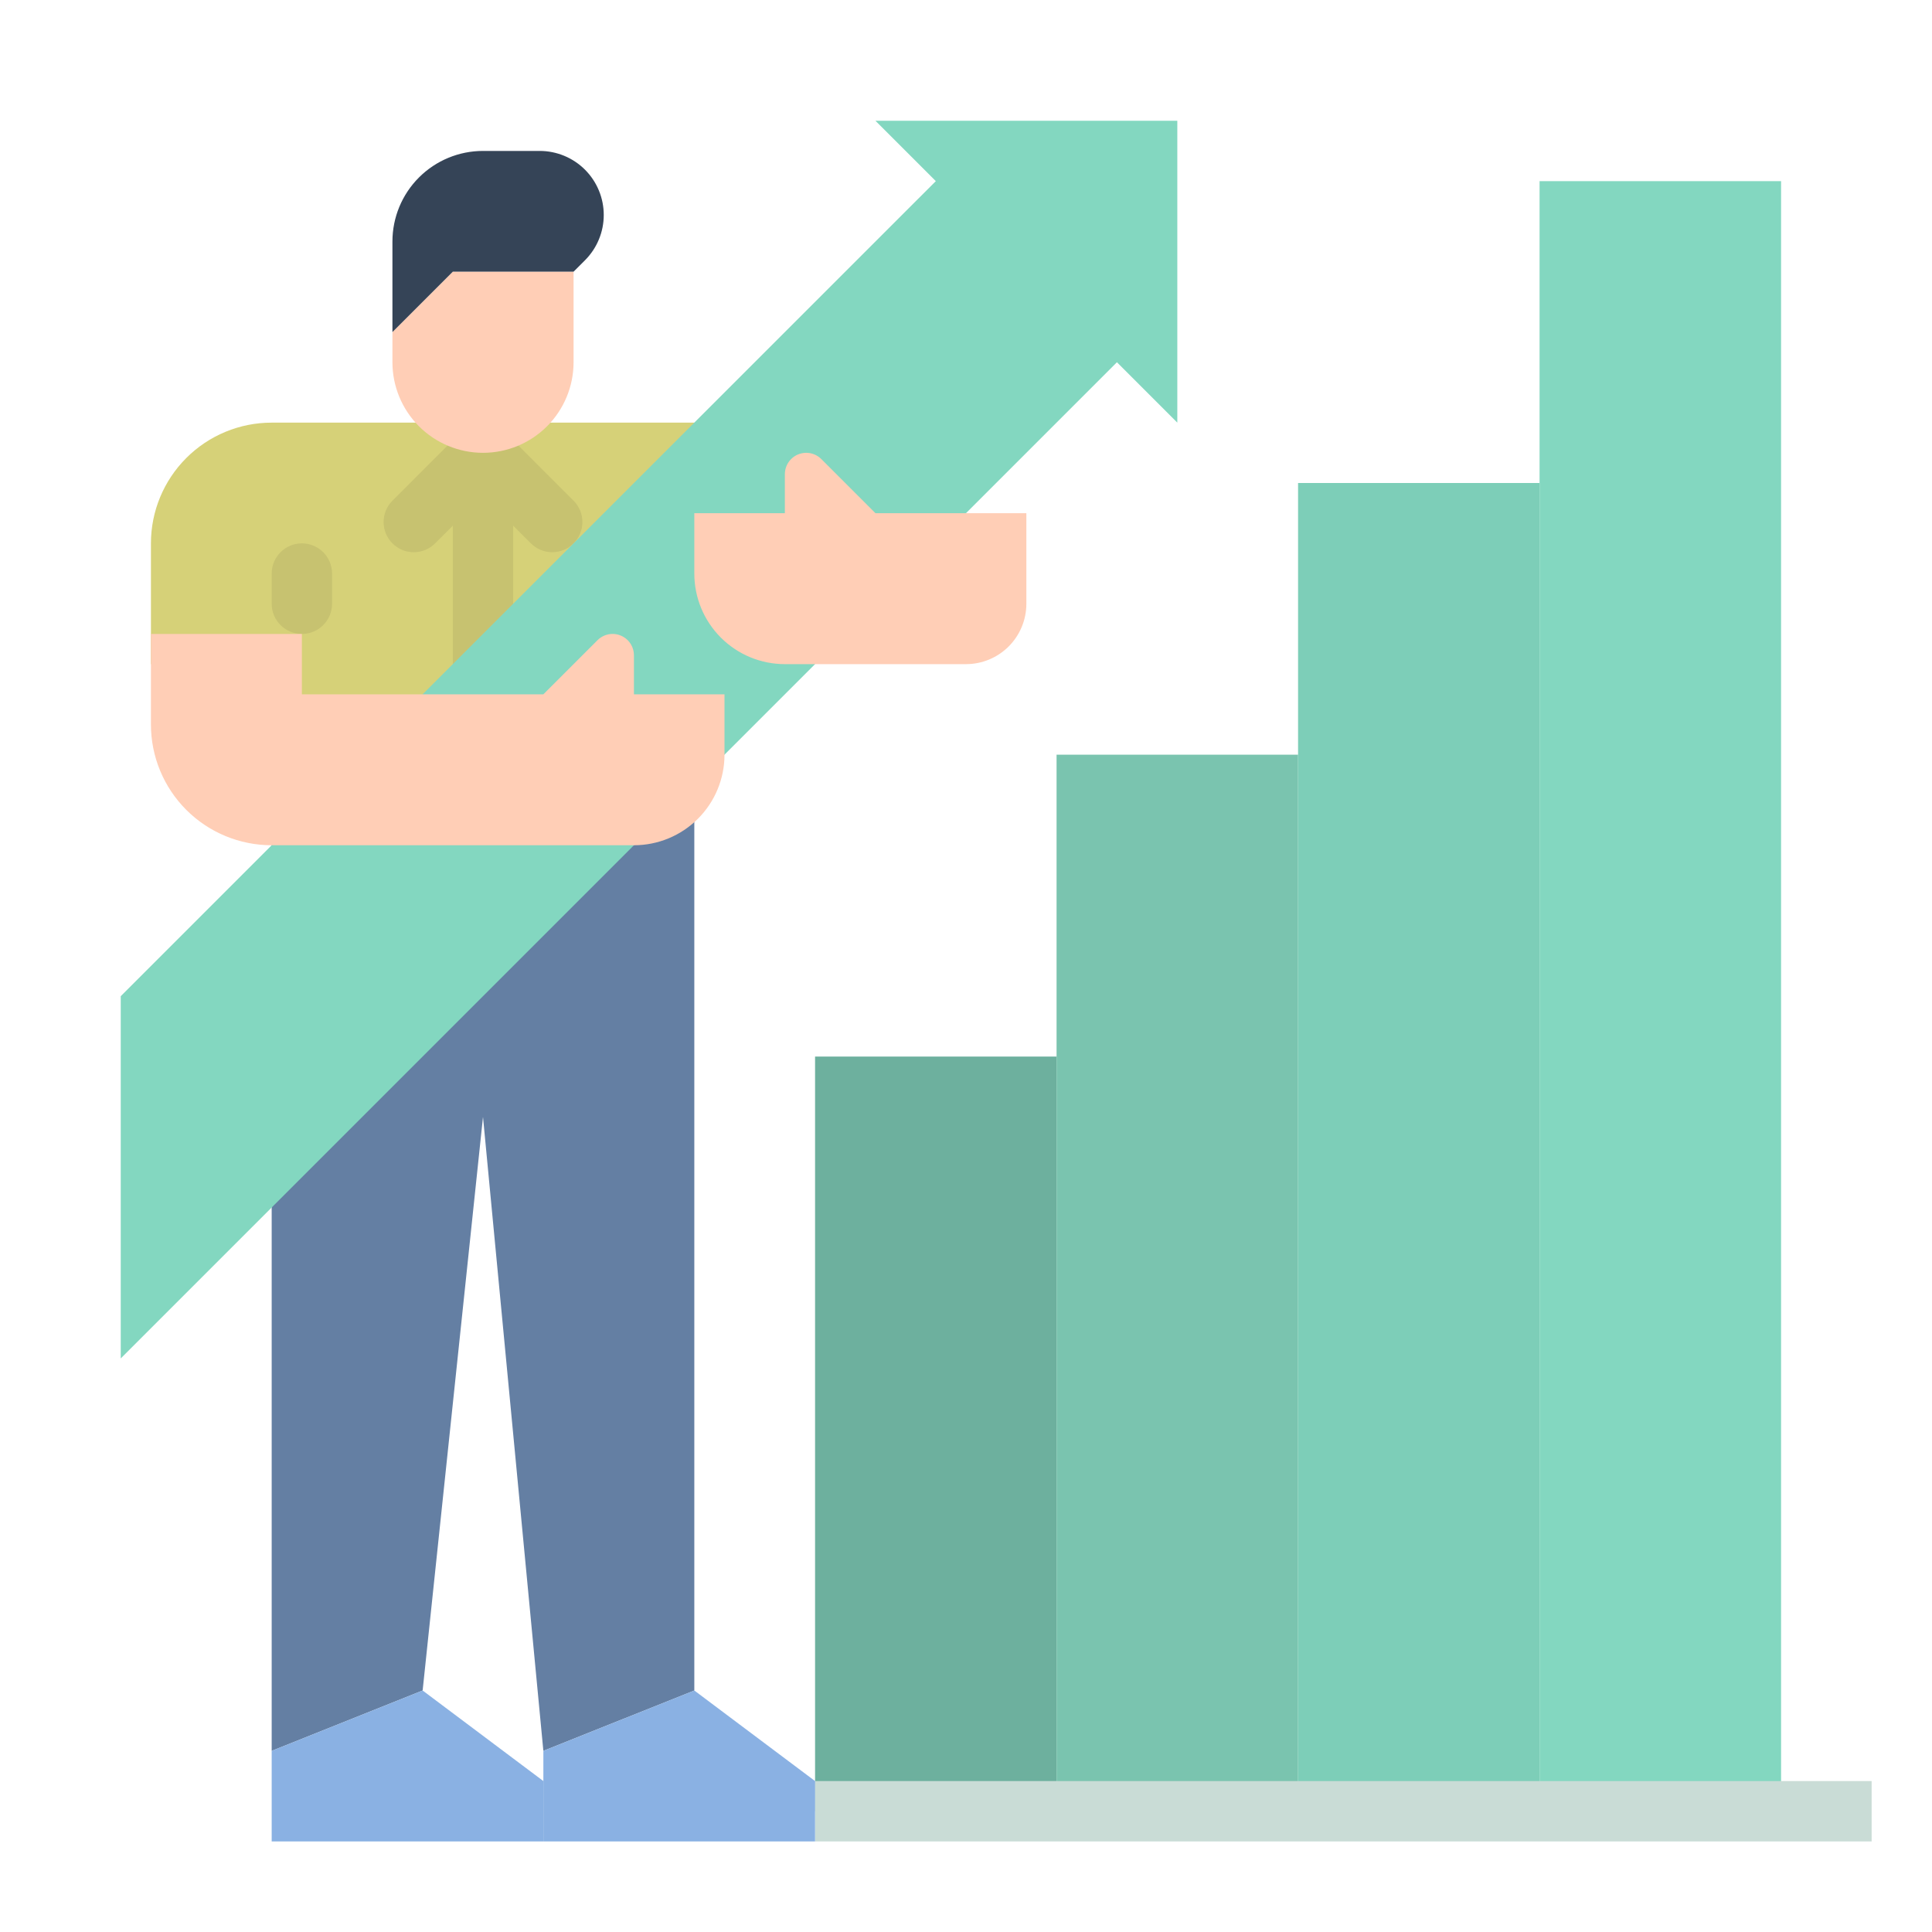 <svg width="82" height="82" viewBox="0 0 82 82" fill="none" xmlns="http://www.w3.org/2000/svg">
<path d="M34.594 44.844H44.844V76.875H34.594V44.844Z" fill="#6DB09E"/>
<path d="M44.844 32.031H55.094V76.875H44.844V32.031Z" fill="#7AC4AF"/>
<path d="M55.094 20.5H65.344V76.875H55.094V20.5Z" fill="#7DCEB8"/>
<path d="M65.344 7.688H75.594V76.875H65.344V7.688Z" fill="#83D7C0"/>
<path d="M34.594 75.594H79.438V78.156H34.594V75.594Z" fill="#C9DCD6"/>
<path d="M32.031 17.938H11.531C10.172 17.938 8.868 18.477 7.907 19.439C6.946 20.4 6.406 21.703 6.406 23.062V28.188H11.531V34.594H29.469V28.188H32.031V17.938Z" fill="#D6D178"/>
<path d="M23.062 74.312L29.469 71.75V34.594H11.531V74.312L17.938 71.75L20.5 47.406L23.062 74.312Z" fill="#647FA3"/>
<path d="M14.094 24.344C14.094 23.636 13.52 23.062 12.812 23.062C12.105 23.062 11.531 23.636 11.531 24.344V25.625C11.531 26.333 12.105 26.906 12.812 26.906C13.52 26.906 14.094 26.333 14.094 25.625V24.344Z" fill="#C7C270"/>
<path d="M24.344 21.25L21.406 18.313C21.166 18.073 20.84 17.938 20.5 17.938C20.16 17.938 19.834 18.073 19.594 18.313L16.656 21.25C16.537 21.369 16.443 21.511 16.378 21.666C16.314 21.822 16.281 21.988 16.281 22.157C16.281 22.325 16.314 22.491 16.378 22.647C16.443 22.802 16.537 22.944 16.656 23.062C16.896 23.303 17.222 23.438 17.562 23.438C17.902 23.438 18.228 23.303 18.468 23.062L19.219 22.312V29.469H21.781V22.312L22.532 23.062C22.651 23.181 22.792 23.276 22.948 23.34C23.103 23.405 23.27 23.438 23.438 23.438C23.606 23.438 23.773 23.405 23.928 23.34C24.084 23.276 24.225 23.181 24.344 23.062C24.463 22.944 24.557 22.802 24.622 22.647C24.686 22.491 24.719 22.325 24.719 22.157C24.719 21.988 24.686 21.822 24.622 21.666C24.557 21.511 24.463 21.369 24.344 21.25Z" fill="#C7C270"/>
<path d="M11.531 74.312V78.156H23.062V75.594L17.938 71.75L11.531 74.312Z" fill="#8AB1E3"/>
<path d="M47.406 15.375L49.969 17.938V5.125H37.156L39.719 7.688L5.125 42.281V57.656L47.406 15.375Z" fill="#83D7C0"/>
<path d="M43.562 21.781H37.156L34.859 19.484C34.775 19.4 34.675 19.333 34.565 19.288C34.455 19.242 34.337 19.219 34.218 19.219C33.978 19.219 33.748 19.314 33.578 19.484C33.408 19.654 33.312 19.884 33.312 20.125V21.781H29.469V24.344C29.469 25.363 29.874 26.341 30.595 27.062C31.315 27.782 32.293 28.188 33.312 28.188H41C41.68 28.188 42.331 27.918 42.812 27.437C43.292 26.956 43.562 26.305 43.562 25.625V21.781Z" fill="#FFCEB6"/>
<path d="M20.5 19.219C19.481 19.219 18.503 18.814 17.782 18.093C17.061 17.372 16.656 16.394 16.656 15.375V14.094L19.219 11.531H24.344V15.375C24.344 16.394 23.939 17.372 23.218 18.093C22.497 18.814 21.519 19.219 20.5 19.219Z" fill="#FFCEB6"/>
<path d="M24.344 11.531L24.829 11.046C25.081 10.794 25.282 10.494 25.418 10.164C25.555 9.835 25.625 9.481 25.625 9.124C25.625 8.767 25.555 8.414 25.418 8.084C25.282 7.754 25.081 7.455 24.829 7.202C24.577 6.95 24.277 6.75 23.947 6.613C23.617 6.477 23.264 6.406 22.907 6.406H20.5C19.481 6.406 18.503 6.811 17.782 7.532C17.061 8.253 16.656 9.231 16.656 10.25V14.094L19.219 11.531H24.344Z" fill="#354457"/>
<path d="M6.406 26.906V30.75C6.406 32.109 6.946 33.413 7.907 34.374C8.868 35.335 10.172 35.875 11.531 35.875H26.906C27.926 35.875 28.903 35.47 29.624 34.749C30.345 34.028 30.75 33.051 30.75 32.031V29.469H26.906V27.812C26.906 27.572 26.811 27.341 26.641 27.172C26.471 27.002 26.241 26.906 26 26.906C25.881 26.906 25.764 26.93 25.654 26.975C25.544 27.021 25.444 27.087 25.36 27.172L23.062 29.469H12.812V26.906H6.406Z" fill="#FFCEB6"/>
<path d="M23.062 74.312V78.156H34.594V75.594L29.469 71.75L23.062 74.312Z" fill="#8AB1E3"/>
</svg>
